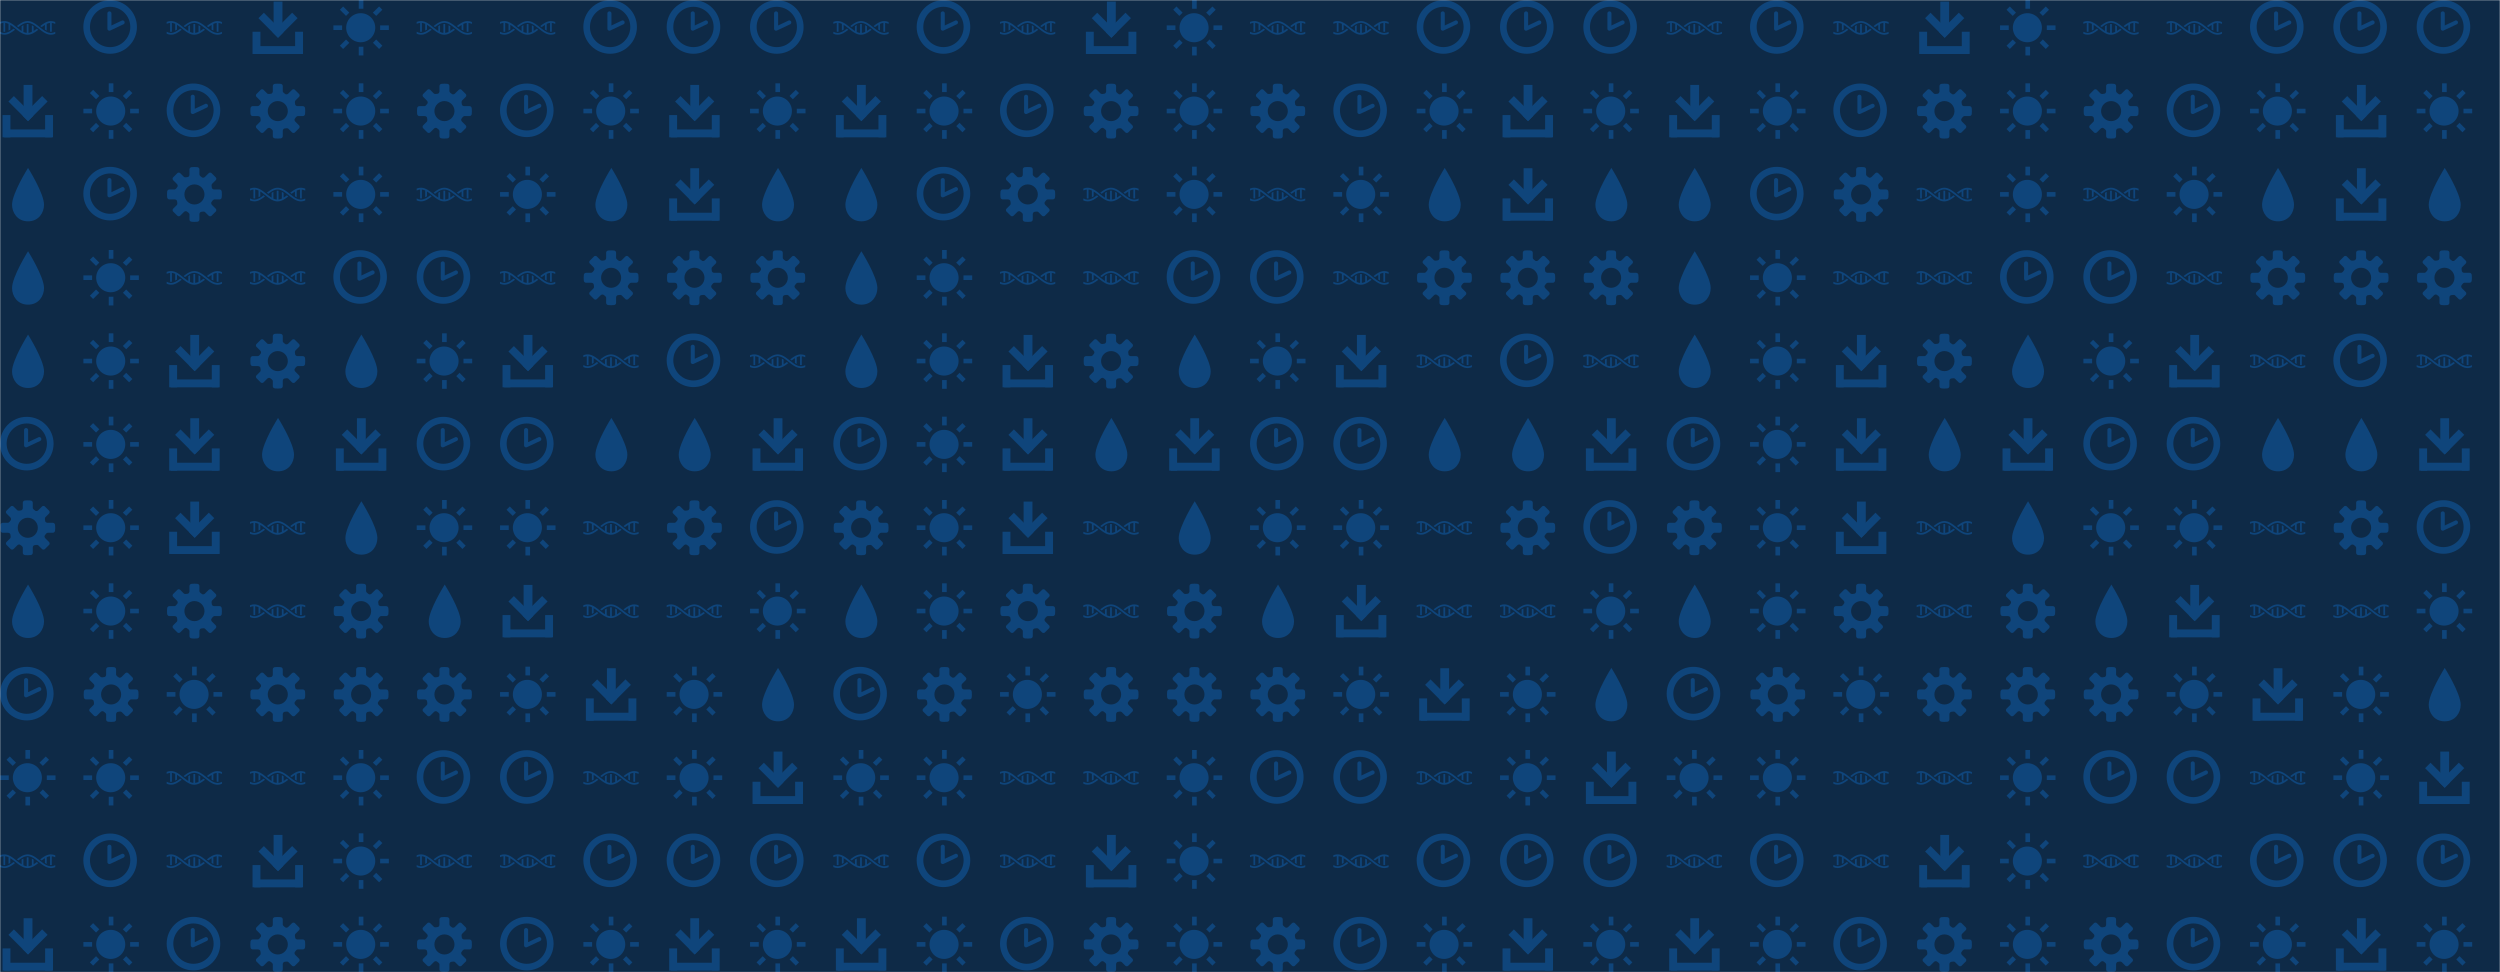 <svg xmlns="http://www.w3.org/2000/svg" version="1.1" xmlns:xlink="http://www.w3.org/1999/xlink" xmlns:svgjs="http://svgjs.com/svgjs" width="1440" height="560" preserveAspectRatio="none" viewBox="0 0 1440 560"><g mask="url(&quot;#SvgjsMask1000&quot;)" fill="none"><rect width="1440" height="560" x="0" y="0" fill="#0e2a47"></rect><use xlink:href="#SvgjsG1007" transform="translate(0, 0)" fill="#0f457b"></use><use xlink:href="#SvgjsG1007" transform="translate(0, 480)" fill="#0f457b"></use><use xlink:href="#SvgjsG1007" transform="translate(480, 0)" fill="#0f457b"></use><use xlink:href="#SvgjsG1007" transform="translate(480, 480)" fill="#0f457b"></use><use xlink:href="#SvgjsG1007" transform="translate(960, 0)" fill="#0f457b"></use><use xlink:href="#SvgjsG1007" transform="translate(960, 480)" fill="#0f457b"></use></g><defs><mask id="SvgjsMask1000"><rect width="1440" height="560" fill="#ffffff"></rect></mask><g id="SvgjsG1002"><path d="M6.498 9.304L12.139 3.663l1.565 1.566-5.641 5.641z"></path><path d="M6.8 0.457h2.541v8.028H6.8z"></path><path d="M8.072 10.876L2.429 5.238l1.563-1.566L9.636 9.313zM1.2 13.277h13.733v2.266H1.2z"></path><path d="M0.733 9.143h2.267v6.4h-2.267z m12.267 0h2.267v6.4h-2.267z"></path></g><g id="SvgjsG1003"><path d="M3.474 10.969C3.474 7.665 8.077 0.361 8.077 0.361s4.602 7.305 4.602 10.608c0 2.247-1.506 4.771-4.602 4.771-3.095 0-4.603-2.524-4.603-4.771z" fill-rule="evenodd"></path></g><g id="SvgjsG1004"><path d="M7.713 15.485C3.459 15.485 0 12.025 0 7.768 0 3.513 3.459 0.051 7.713 0.051S15.432 3.513 15.432 7.768c0 4.257-3.465 7.716-7.719 7.717z m0-1.91c3.201 0 5.81-2.604 5.81-5.809 0-3.199-2.61-5.807-5.81-5.807-3.202 0-5.804 2.609-5.804 5.807-0.001 3.206 2.602 5.809 5.804 5.809z"></path><path d="M7.753 8.787a0.574 0.574 0 0 1-0.554-0.042 0.578 0.578 0 0 1-0.259-0.399L6.931 3.862a0.58 0.58 0 0 1 1.162 0v3.478l2.975-1.4a0.578 0.578 0 0 1 0.773 0.275c0.138 0.292 0.011 0.637-0.276 0.774l-3.81 1.798z"></path></g><g id="SvgjsG1001"><path d="M11.986 8.245a46.749 46.749 0 0 1-0.521-0.411c-0.146-0.116-0.293-0.233-0.44-0.348-0.88-0.688-1.797-1.316-2.816-1.407A2.815 2.815 0 0 0 7.954 6.067c-0.086 0-0.171 0.011-0.255 0.018-1.022 0.093-1.942 0.717-2.826 1.408l0.093 0.073c0.108 0.085 0.213 0.168 0.32 0.252C6.165 7.137 7.021 6.576 7.954 6.576c0.93 0 1.784 0.558 2.66 1.236a35.098 35.098 0 0 1 0.535 0.421c0.142 0.113 0.283 0.226 0.426 0.338C12.532 9.32 13.531 10 14.658 10c0.437 0 0.854-0.104 1.257-0.273v-0.557c-0.409 0.197-0.825 0.32-1.257 0.32-0.934 0-1.792-0.563-2.672-1.245z"></path><path d="M11.574 7.496c0.029 0.023 0.059 0.046 0.088 0.07 0.109 0.087 0.216 0.17 0.325 0.256 0.318-0.246 0.635-0.476 0.952-0.67v1.37c0.17 0.111 0.34 0.214 0.51 0.301V6.878c0.315-0.147 0.634-0.248 0.96-0.283v2.537c0.078 0.01 0.157 0.018 0.237 0.018 0.091 0 0.183-0.009 0.273-0.021V6.592c0.34 0.037 0.67 0.144 0.996 0.3V6.336C15.514 6.17 15.099 6.067 14.664 6.067c-1.128 0-2.13 0.68-3.09 1.429z m-7.248 1.08c-0.034-0.027-0.068-0.053-0.102-0.08-0.104-0.083-0.207-0.162-0.31-0.245-0.877 0.678-1.733 1.238-2.665 1.238C0.82 9.49 0.407 9.36 0 9.152v0.562C0.401 9.891 0.815 10 1.249 10c1.124 0 2.122-0.677 3.077-1.423z"></path><path d="M0.989 9.133c0.084 0.011 0.17 0.019 0.254 0.02 0.086 0 0.171-0.008 0.256-0.02V6.592c0.329 0.035 0.65 0.136 0.967 0.285-0.002 0.012-0.007 0.023-0.007 0.036v1.903a5.818 5.818 0 0 0 0.51-0.303V7.152c0.487 0.3 0.971 0.684 1.467 1.08C5.525 9.101 6.652 10 7.948 10c1.123 0 2.121-0.675 3.078-1.42l-0.106-0.084c-0.103-0.082-0.205-0.161-0.306-0.242-0.313 0.242-0.622 0.466-0.934 0.658V7.564A5.816 5.816 0 0 0 9.17 7.261v1.893c0 0.01 0.004 0.019 0.005 0.029-0.316 0.149-0.637 0.252-0.965 0.288V6.937a1.97 1.97 0 0 0-0.267-0.02c-0.082 0-0.163 0.008-0.243 0.017v2.541c-0.33-0.035-0.652-0.136-0.969-0.283 0.002-0.013 0.006-0.024 0.006-0.039V7.248a5.629 5.629 0 0 0-0.51 0.302v1.368c-0.49-0.299-0.976-0.686-1.474-1.083C3.666 6.966 2.539 6.067 1.243 6.067c-0.432 0-0.844 0.096-1.243 0.251v0.55c0.324-0.144 0.652-0.244 0.989-0.278V9.133z"></path></g><g id="SvgjsG1006"><path d="M2.524 8.637H0.014V7.308h2.51v1.329zM3.656 4.576L1.884 2.804l0.935-0.935 1.772 1.772-0.935 0.935z m0 6.817l0.935 0.935-1.772 1.773-0.934-0.936 1.771-1.772z m4.997-8.884h-1.33V-0.002h1.33v2.511z m-1.33 10.952h1.33v2.51h-1.33v-2.509zM12.344 4.576l-0.96-0.935 1.796-1.772 0.935 0.935-1.772 1.772z m0 6.792l1.771 1.797-0.935 0.936-1.771-1.774 0.936-0.96z m3.643-4.06v1.329h-2.51V7.308h2.509z"></path><path d="M3.702 7.984a4.184 4.184 0 1 0 8.368 0 4.184 4.184 0 1 0-8.368 0"></path></g><g id="SvgjsG1005"><path d="M15.233 9.431c0.295 0 0.569-0.239 0.61-0.532 0 0 0.056-0.411 0.056-0.899s-0.056-0.899-0.056-0.899c-0.041-0.292-0.315-0.531-0.61-0.53h-1.524c-0.295 0-0.602-0.188-0.681-0.418s-0.188-0.967 0.021-1.176l1.078-1.077c0.209-0.209 0.225-0.565 0.036-0.792l-1.268-1.268c-0.227-0.189-0.583-0.173-0.792 0.036l-1.078 1.077c-0.208 0.209-0.556 0.293-0.772 0.187s-0.822-0.552-0.821-0.847V0.767c0-0.295-0.239-0.569-0.531-0.61 0 0-0.411-0.057-0.9-0.056s-0.899 0.057-0.899 0.056c-0.293 0.04-0.532 0.315-0.532 0.61v1.524c0 0.295-0.188 0.601-0.418 0.681s-0.967 0.188-1.176-0.021l-1.078-1.078C3.689 1.665 3.333 1.649 3.107 1.837l-1.268 1.268c-0.189 0.227-0.173 0.583 0.036 0.792l1.077 1.078c0.209 0.209 0.293 0.556 0.187 0.772s-0.552 0.822-0.847 0.822H0.767c-0.295 0-0.569 0.239-0.61 0.531 0 0-0.057 0.411-0.056 0.899s0.057 0.899 0.056 0.9c0.04 0.293 0.315 0.532 0.61 0.532h1.525c0.295 0 0.601 0.188 0.681 0.417 0.079 0.23 0.188 0.967-0.02 1.176l-1.078 1.077C1.667 12.311 1.651 12.667 1.84 12.893l1.267 1.268c0.227 0.189 0.583 0.173 0.792-0.036l1.077-1.077c0.209-0.208 0.556-0.292 0.772-0.187s0.821 0.553 0.822 0.848v1.524c0 0.295 0.239 0.569 0.532 0.61 0 0 0.411 0.057 0.899 0.057s0.899-0.056 0.899-0.057c0.293-0.04 0.531-0.315 0.532-0.609v-1.524c0-0.295 0.188-0.602 0.418-0.681 0.23-0.079 0.967-0.188 1.176 0.021l1.077 1.077c0.209 0.209 0.565 0.225 0.792 0.036l1.268-1.267c0.189-0.227 0.173-0.583-0.036-0.792l-1.078-1.077c-0.209-0.209-0.293-0.557-0.186-0.773 0.106-0.216 0.552-0.822 0.847-0.822h1.525zM8 10.892c-1.597 0-2.891-1.294-2.891-2.892 0-1.596 1.295-2.891 2.891-2.891S10.892 6.404 10.892 8 9.597 10.892 8 10.892z"></path></g><g id="SvgjsG1007"><use xlink:href="#SvgjsG1001" transform="translate(0, 0) scale(2)" fill="#0f457b"></use><use xlink:href="#SvgjsG1002" transform="translate(0, 48) scale(2)" fill="#0f457b"></use><use xlink:href="#SvgjsG1003" transform="translate(0, 96) scale(2)" fill="#0f457b"></use><use xlink:href="#SvgjsG1003" transform="translate(0, 144) scale(2)" fill="#0f457b"></use><use xlink:href="#SvgjsG1003" transform="translate(0, 192) scale(2)" fill="#0f457b"></use><use xlink:href="#SvgjsG1004" transform="translate(0, 240) scale(2)" fill="#0f457b"></use><use xlink:href="#SvgjsG1005" transform="translate(0, 288) scale(2)" fill="#0f457b"></use><use xlink:href="#SvgjsG1003" transform="translate(0, 336) scale(2)" fill="#0f457b"></use><use xlink:href="#SvgjsG1004" transform="translate(0, 384) scale(2)" fill="#0f457b"></use><use xlink:href="#SvgjsG1006" transform="translate(0, 432) scale(2)" fill="#0f457b"></use><use xlink:href="#SvgjsG1004" transform="translate(48, 0) scale(2)" fill="#0f457b"></use><use xlink:href="#SvgjsG1006" transform="translate(48, 48) scale(2)" fill="#0f457b"></use><use xlink:href="#SvgjsG1004" transform="translate(48, 96) scale(2)" fill="#0f457b"></use><use xlink:href="#SvgjsG1006" transform="translate(48, 144) scale(2)" fill="#0f457b"></use><use xlink:href="#SvgjsG1006" transform="translate(48, 192) scale(2)" fill="#0f457b"></use><use xlink:href="#SvgjsG1006" transform="translate(48, 240) scale(2)" fill="#0f457b"></use><use xlink:href="#SvgjsG1006" transform="translate(48, 288) scale(2)" fill="#0f457b"></use><use xlink:href="#SvgjsG1006" transform="translate(48, 336) scale(2)" fill="#0f457b"></use><use xlink:href="#SvgjsG1005" transform="translate(48, 384) scale(2)" fill="#0f457b"></use><use xlink:href="#SvgjsG1006" transform="translate(48, 432) scale(2)" fill="#0f457b"></use><use xlink:href="#SvgjsG1001" transform="translate(96, 0) scale(2)" fill="#0f457b"></use><use xlink:href="#SvgjsG1004" transform="translate(96, 48) scale(2)" fill="#0f457b"></use><use xlink:href="#SvgjsG1005" transform="translate(96, 96) scale(2)" fill="#0f457b"></use><use xlink:href="#SvgjsG1001" transform="translate(96, 144) scale(2)" fill="#0f457b"></use><use xlink:href="#SvgjsG1002" transform="translate(96, 192) scale(2)" fill="#0f457b"></use><use xlink:href="#SvgjsG1002" transform="translate(96, 240) scale(2)" fill="#0f457b"></use><use xlink:href="#SvgjsG1002" transform="translate(96, 288) scale(2)" fill="#0f457b"></use><use xlink:href="#SvgjsG1005" transform="translate(96, 336) scale(2)" fill="#0f457b"></use><use xlink:href="#SvgjsG1006" transform="translate(96, 384) scale(2)" fill="#0f457b"></use><use xlink:href="#SvgjsG1001" transform="translate(96, 432) scale(2)" fill="#0f457b"></use><use xlink:href="#SvgjsG1002" transform="translate(144, 0) scale(2)" fill="#0f457b"></use><use xlink:href="#SvgjsG1005" transform="translate(144, 48) scale(2)" fill="#0f457b"></use><use xlink:href="#SvgjsG1001" transform="translate(144, 96) scale(2)" fill="#0f457b"></use><use xlink:href="#SvgjsG1001" transform="translate(144, 144) scale(2)" fill="#0f457b"></use><use xlink:href="#SvgjsG1005" transform="translate(144, 192) scale(2)" fill="#0f457b"></use><use xlink:href="#SvgjsG1003" transform="translate(144, 240) scale(2)" fill="#0f457b"></use><use xlink:href="#SvgjsG1001" transform="translate(144, 288) scale(2)" fill="#0f457b"></use><use xlink:href="#SvgjsG1001" transform="translate(144, 336) scale(2)" fill="#0f457b"></use><use xlink:href="#SvgjsG1005" transform="translate(144, 384) scale(2)" fill="#0f457b"></use><use xlink:href="#SvgjsG1001" transform="translate(144, 432) scale(2)" fill="#0f457b"></use><use xlink:href="#SvgjsG1006" transform="translate(192, 0) scale(2)" fill="#0f457b"></use><use xlink:href="#SvgjsG1006" transform="translate(192, 48) scale(2)" fill="#0f457b"></use><use xlink:href="#SvgjsG1006" transform="translate(192, 96) scale(2)" fill="#0f457b"></use><use xlink:href="#SvgjsG1004" transform="translate(192, 144) scale(2)" fill="#0f457b"></use><use xlink:href="#SvgjsG1003" transform="translate(192, 192) scale(2)" fill="#0f457b"></use><use xlink:href="#SvgjsG1002" transform="translate(192, 240) scale(2)" fill="#0f457b"></use><use xlink:href="#SvgjsG1003" transform="translate(192, 288) scale(2)" fill="#0f457b"></use><use xlink:href="#SvgjsG1005" transform="translate(192, 336) scale(2)" fill="#0f457b"></use><use xlink:href="#SvgjsG1005" transform="translate(192, 384) scale(2)" fill="#0f457b"></use><use xlink:href="#SvgjsG1006" transform="translate(192, 432) scale(2)" fill="#0f457b"></use><use xlink:href="#SvgjsG1001" transform="translate(240, 0) scale(2)" fill="#0f457b"></use><use xlink:href="#SvgjsG1005" transform="translate(240, 48) scale(2)" fill="#0f457b"></use><use xlink:href="#SvgjsG1001" transform="translate(240, 96) scale(2)" fill="#0f457b"></use><use xlink:href="#SvgjsG1004" transform="translate(240, 144) scale(2)" fill="#0f457b"></use><use xlink:href="#SvgjsG1006" transform="translate(240, 192) scale(2)" fill="#0f457b"></use><use xlink:href="#SvgjsG1004" transform="translate(240, 240) scale(2)" fill="#0f457b"></use><use xlink:href="#SvgjsG1006" transform="translate(240, 288) scale(2)" fill="#0f457b"></use><use xlink:href="#SvgjsG1003" transform="translate(240, 336) scale(2)" fill="#0f457b"></use><use xlink:href="#SvgjsG1005" transform="translate(240, 384) scale(2)" fill="#0f457b"></use><use xlink:href="#SvgjsG1004" transform="translate(240, 432) scale(2)" fill="#0f457b"></use><use xlink:href="#SvgjsG1001" transform="translate(288, 0) scale(2)" fill="#0f457b"></use><use xlink:href="#SvgjsG1004" transform="translate(288, 48) scale(2)" fill="#0f457b"></use><use xlink:href="#SvgjsG1006" transform="translate(288, 96) scale(2)" fill="#0f457b"></use><use xlink:href="#SvgjsG1001" transform="translate(288, 144) scale(2)" fill="#0f457b"></use><use xlink:href="#SvgjsG1002" transform="translate(288, 192) scale(2)" fill="#0f457b"></use><use xlink:href="#SvgjsG1004" transform="translate(288, 240) scale(2)" fill="#0f457b"></use><use xlink:href="#SvgjsG1006" transform="translate(288, 288) scale(2)" fill="#0f457b"></use><use xlink:href="#SvgjsG1002" transform="translate(288, 336) scale(2)" fill="#0f457b"></use><use xlink:href="#SvgjsG1006" transform="translate(288, 384) scale(2)" fill="#0f457b"></use><use xlink:href="#SvgjsG1004" transform="translate(288, 432) scale(2)" fill="#0f457b"></use><use xlink:href="#SvgjsG1004" transform="translate(336, 0) scale(2)" fill="#0f457b"></use><use xlink:href="#SvgjsG1006" transform="translate(336, 48) scale(2)" fill="#0f457b"></use><use xlink:href="#SvgjsG1003" transform="translate(336, 96) scale(2)" fill="#0f457b"></use><use xlink:href="#SvgjsG1005" transform="translate(336, 144) scale(2)" fill="#0f457b"></use><use xlink:href="#SvgjsG1001" transform="translate(336, 192) scale(2)" fill="#0f457b"></use><use xlink:href="#SvgjsG1003" transform="translate(336, 240) scale(2)" fill="#0f457b"></use><use xlink:href="#SvgjsG1001" transform="translate(336, 288) scale(2)" fill="#0f457b"></use><use xlink:href="#SvgjsG1001" transform="translate(336, 336) scale(2)" fill="#0f457b"></use><use xlink:href="#SvgjsG1002" transform="translate(336, 384) scale(2)" fill="#0f457b"></use><use xlink:href="#SvgjsG1001" transform="translate(336, 432) scale(2)" fill="#0f457b"></use><use xlink:href="#SvgjsG1004" transform="translate(384, 0) scale(2)" fill="#0f457b"></use><use xlink:href="#SvgjsG1002" transform="translate(384, 48) scale(2)" fill="#0f457b"></use><use xlink:href="#SvgjsG1002" transform="translate(384, 96) scale(2)" fill="#0f457b"></use><use xlink:href="#SvgjsG1005" transform="translate(384, 144) scale(2)" fill="#0f457b"></use><use xlink:href="#SvgjsG1004" transform="translate(384, 192) scale(2)" fill="#0f457b"></use><use xlink:href="#SvgjsG1003" transform="translate(384, 240) scale(2)" fill="#0f457b"></use><use xlink:href="#SvgjsG1005" transform="translate(384, 288) scale(2)" fill="#0f457b"></use><use xlink:href="#SvgjsG1001" transform="translate(384, 336) scale(2)" fill="#0f457b"></use><use xlink:href="#SvgjsG1006" transform="translate(384, 384) scale(2)" fill="#0f457b"></use><use xlink:href="#SvgjsG1006" transform="translate(384, 432) scale(2)" fill="#0f457b"></use><use xlink:href="#SvgjsG1004" transform="translate(432, 0) scale(2)" fill="#0f457b"></use><use xlink:href="#SvgjsG1006" transform="translate(432, 48) scale(2)" fill="#0f457b"></use><use xlink:href="#SvgjsG1003" transform="translate(432, 96) scale(2)" fill="#0f457b"></use><use xlink:href="#SvgjsG1005" transform="translate(432, 144) scale(2)" fill="#0f457b"></use><use xlink:href="#SvgjsG1001" transform="translate(432, 192) scale(2)" fill="#0f457b"></use><use xlink:href="#SvgjsG1002" transform="translate(432, 240) scale(2)" fill="#0f457b"></use><use xlink:href="#SvgjsG1004" transform="translate(432, 288) scale(2)" fill="#0f457b"></use><use xlink:href="#SvgjsG1006" transform="translate(432, 336) scale(2)" fill="#0f457b"></use><use xlink:href="#SvgjsG1003" transform="translate(432, 384) scale(2)" fill="#0f457b"></use><use xlink:href="#SvgjsG1002" transform="translate(432, 432) scale(2)" fill="#0f457b"></use></g></defs></svg>
